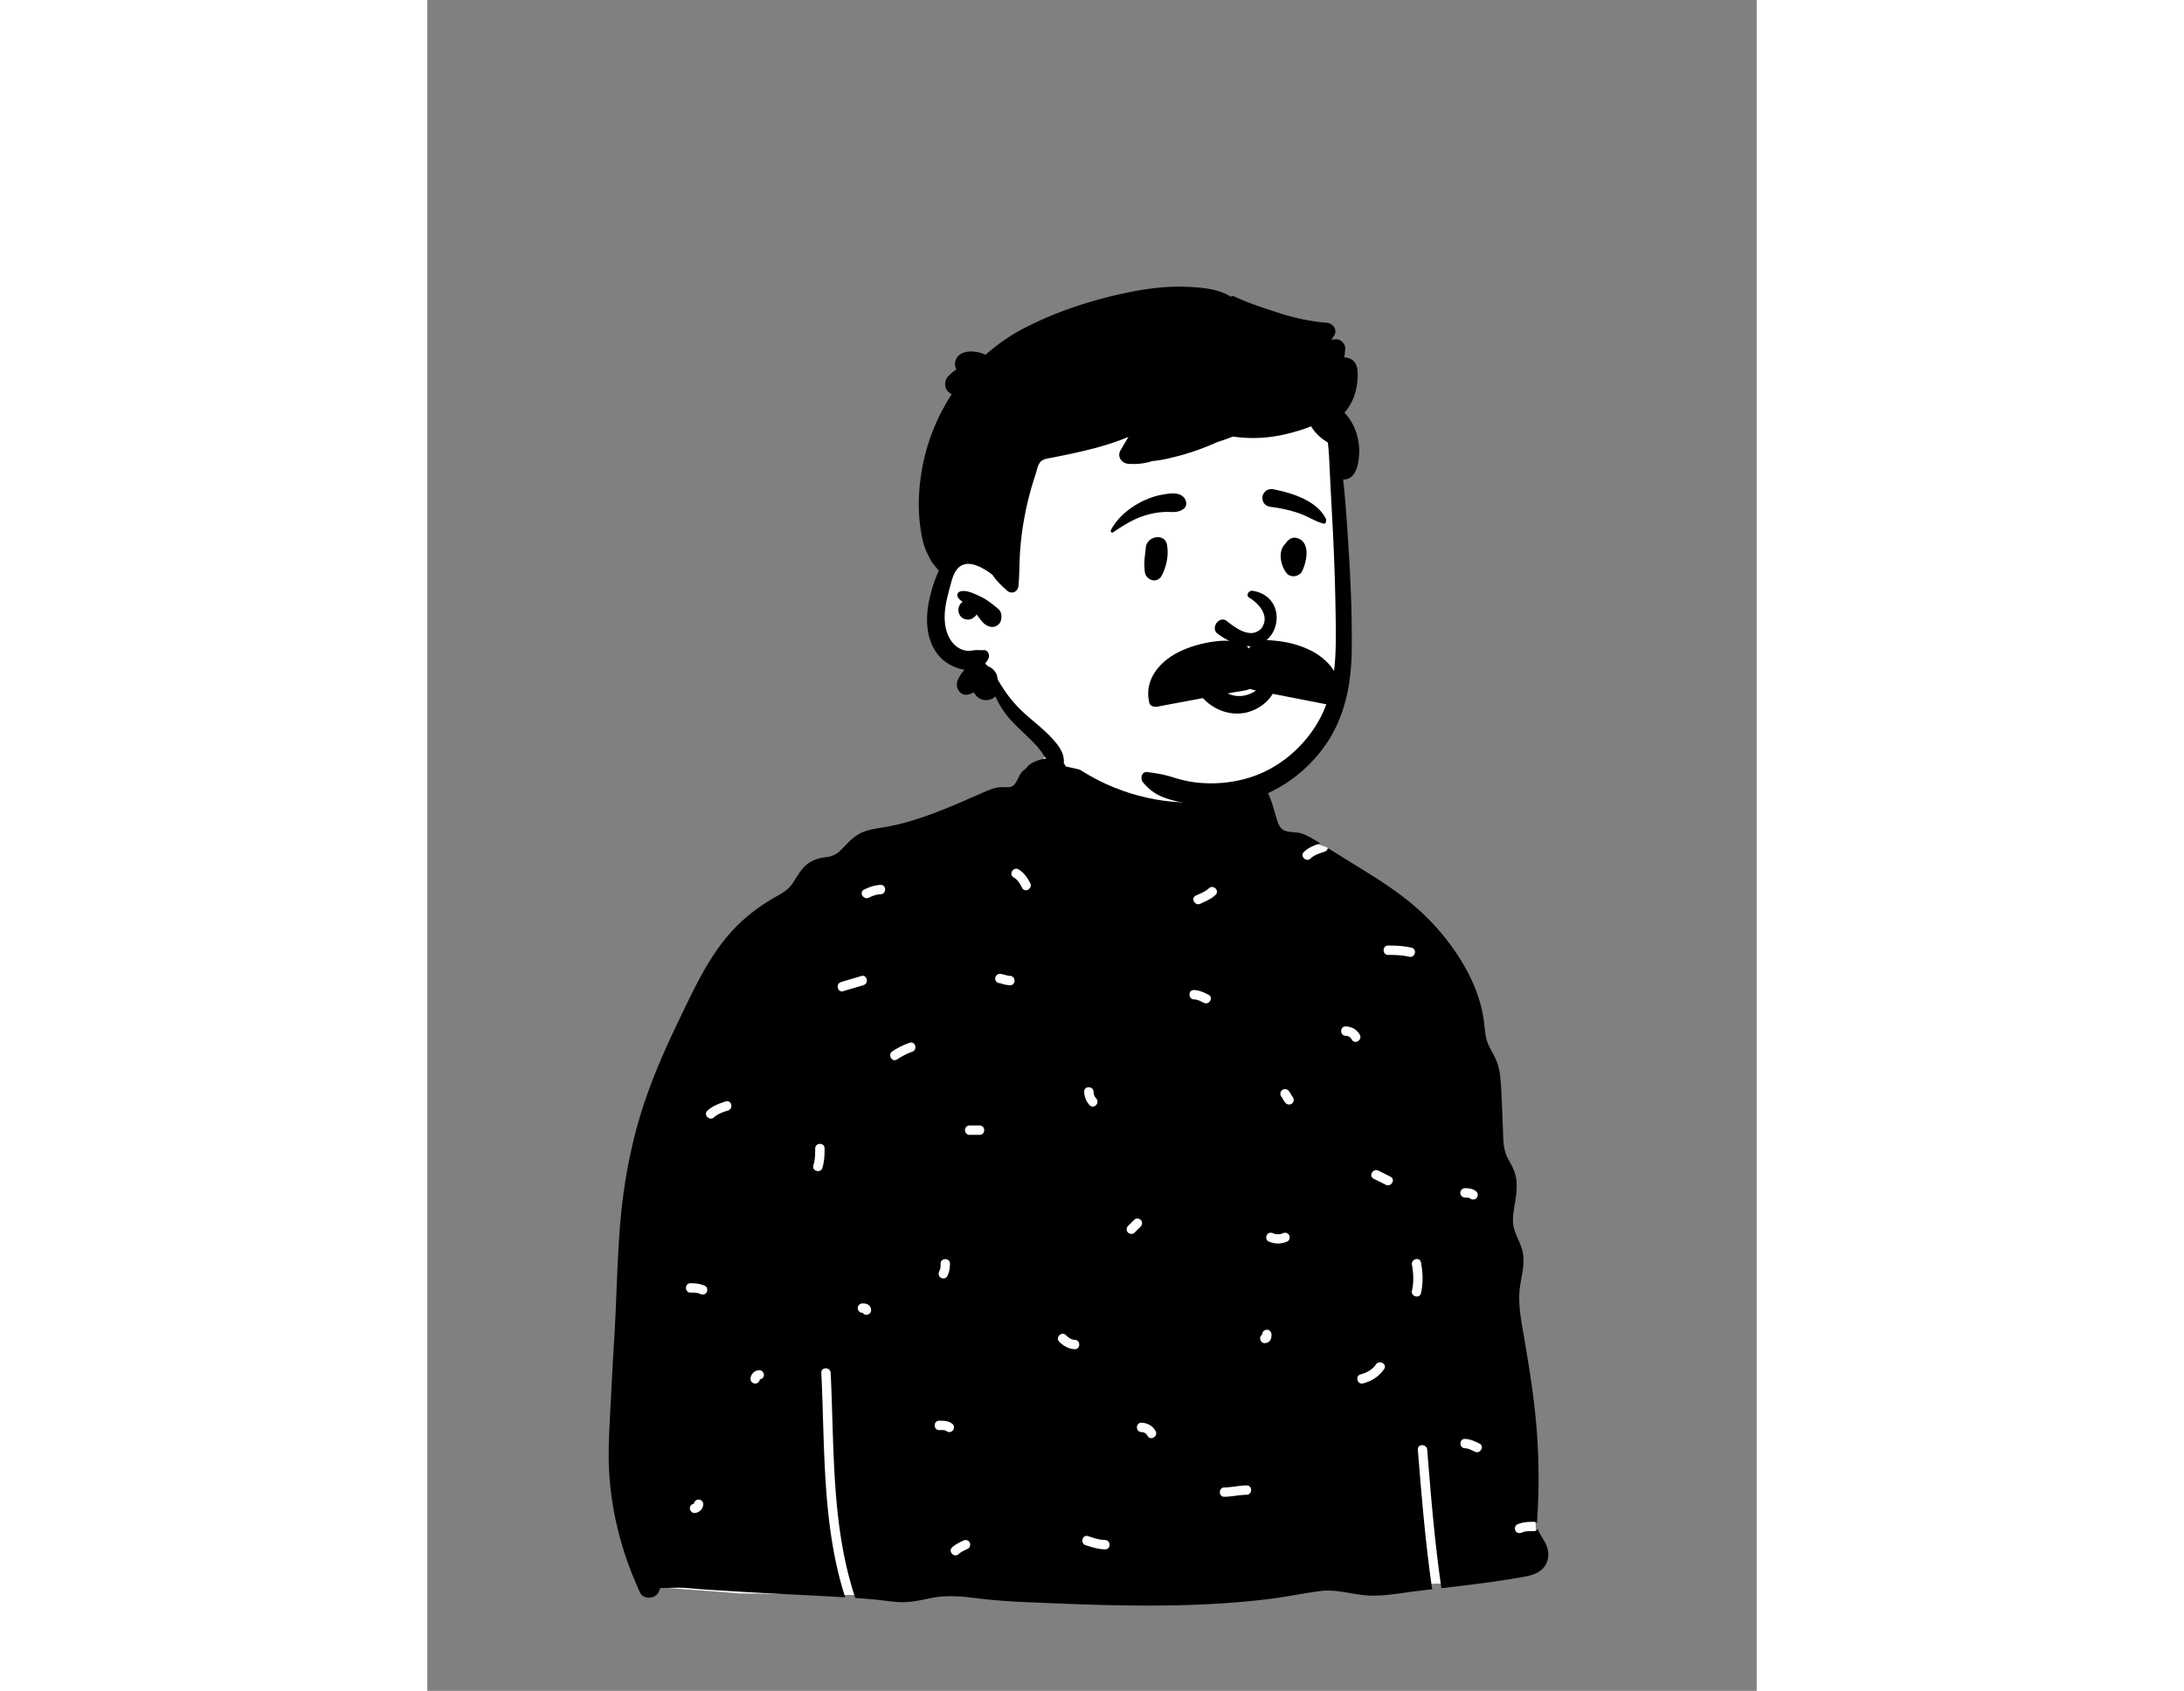 <svg width="904" height="700" viewBox="0 0 904 1150" fill="none" xmlns="http://www.w3.org/2000/svg"><rect x="0" y="0" width="904" height="1150" fill="#808080" stroke="none"/><path fill-rule="evenodd" clip-rule="evenodd" d="M210.814 1083.71c26.553.09 52.354.99 78.982 1.08 108.24.36 217.477-.16 326.11-4.55 30.704-1.24 38.368-1.21 68.939-3.13 18.051-.07 72.272-1.56 69.557-26.15-1.198-45.79-12.536-91.391-16.106-137.061-6.854-85.856-12.69-174.396-47.103-254.697-7.966-19.178-25.073-31.719-42.008-42.995-16.984-12.166-21.152-25.673-36.826-39.416-3.314-2.907-22.135-4.089-32.262-11.46-14.739-10.729-22.048-28.294-27.547-31.285-4.047-2.2-3.973-17.379-12.083-22.751-10.883-7.21-45.565-12.57-58.183-13.573-12.111-.962-33.176 1.059-44.539 5.494-18.949 7.396-26.507 21.504-34.852 39.68-110.253 34.077-211.026 91.781-242.322 208.173-26.988 97.618-27.978 202.27-17.551 302.391 2.085 7.32.624 18.79 6.95 23.65-21.986 1.26 57.862 5.79 60.844 6.6z" fill="#fff"/><path fill-rule="evenodd" clip-rule="evenodd" d="M712.282 987.325c-2.087-1.042-4.261-2.233-6.644-2.316-4.092-.142-4.097-6.51 0-6.366 3.574.125 6.712 1.614 9.857 3.185 3.67 1.832.442 7.321-3.213 5.497m-6.644-179.205c2.792.002 5.607.355 7.752 2.307 1.274 1.162 1.173 3.328 0 4.502-1.257 1.256-3.232 1.158-4.503 0 .415.377.004.004-.146-.08a.427.427 0 0 1-.066-.041l-.115-.028a14.373 14.373 0 0 0-.998-.226c-.005.016-.71-.047-.876-.053-.35-.013-.699-.015-1.048-.015-1.727-.001-3.183-1.455-3.183-3.183 0-1.719 1.463-3.184 3.183-3.183m-29.933 71.414c-.912 3.999-7.048 2.296-6.139-1.693 1.323-5.799 1.082-11.741 0-17.561-.745-4.011 5.392-5.714 6.139-1.692 1.297 6.981 1.588 13.987 0 20.946m-8.041-228.808c-4.741-1.126-9.43-1.26-14.28-1.261-4.103-.002-4.096-6.369 0-6.367 5.409.002 10.689.234 15.973 1.489 3.99.948 2.29 7.085-1.693 6.139m-15.886 155.075-8.25-4.126c-3.67-1.834-.442-7.324 3.212-5.498l8.251 4.127c3.669 1.834.441 7.324-3.213 5.497m-1.146 125.375c-3.487 5.028-8.392 8.153-14.277 9.714-3.971 1.052-5.65-5.091-1.693-6.139 4.209-1.116 7.948-3.148 10.473-6.789 2.322-3.347 7.838-.161 5.497 3.214M628.635 707.02c-.944-1.763-2.364-2.508-4.128-2.548-4.096-.094-4.097-6.46 0-6.366 4.019.09 7.704 2.108 9.624 5.702 1.933 3.615-3.565 6.828-5.496 3.212m-40.379 43.276c-1.142 1.243-3.355 1.212-4.502 0a10.659 10.659 0 0 1-1.758-2.478c-.177-.345-.343-.696-.537-1.031a6.827 6.827 0 0 0-.282-.44 4.477 4.477 0 0 1-.174-.177c-1.223-1.293-1.192-3.202 0-4.502 1.142-1.243 3.355-1.212 4.502 0 .702.742 1.294 1.57 1.758 2.478.176.345.342.696.537 1.032.087.149.183.296.282.439.034.03.102.101.174.177 1.224 1.293 1.192 3.202 0 4.502m-3.395 94.01c-4.146 1.897-8.693 1.897-12.839 0-1.57-.719-1.943-2.986-1.141-4.356.928-1.587 2.792-1.856 4.354-1.142 1.881.861 4.535.86 6.413 0 1.57-.718 3.416-.463 4.355 1.142.806 1.379.422 3.64-1.142 4.356m-11.309 66.543c-.712 1.686-2.25 2.582-4.049 2.651-1.782.067-3.108-1.513-3.183-3.184-.048-1.079.536-2.001 1.374-2.573l.002-.177c.001-1.784 1.458-3.106 3.183-3.183 1.718-.078 3.184 1.518 3.183 3.183-.001 1.124-.07 2.239-.51 3.283m-16.425 105.791c-5.08.08-10.044 1.29-15.125 1.37-4.105.07-4.093-6.3 0-6.36 5.08-.09 10.044-1.3 15.125-1.38 4.106-.06 4.093 6.3 0 6.37m-21.126-407.988c-2.974 2.833-6.647 4.229-10.269 5.999-3.67 1.793-6.894-3.699-3.214-5.498 3.069-1.499 6.466-2.607 8.982-5.003 2.968-2.827 7.475 1.67 4.501 4.502m-7.982 73.383c-2.087-1.042-4.262-2.233-6.643-2.316-4.093-.143-4.099-6.51 0-6.367 3.573.124 6.711 1.615 9.856 3.185 3.671 1.832.442 7.322-3.213 5.498m-38.27 294.522c-.942-1.765-2.363-2.509-4.126-2.549-4.097-.093-4.099-6.46 0-6.367 4.019.092 7.704 2.11 9.624 5.702 1.932 3.616-3.565 6.828-5.498 3.214m-13.253-138.25c-1.267-1.163-1.178-3.323 0-4.501l4.126-4.126c1.258-1.258 3.23-1.167 4.501 0 1.267 1.163 1.179 3.323 0 4.502l-4.125 4.125c-1.259 1.259-3.231 1.167-4.502 0M460.87 1053.77c-4.592-.11-8.897-1.43-13.221-2.87-3.875-1.28-2.204-7.43 1.692-6.13 3.759 1.25 7.534 2.54 11.529 2.63 4.098.1 4.099 6.46 0 6.37m-20.626-136.145c-4.149-.115-7.591-2.228-10.501-5.058-2.944-2.862 1.563-7.36 4.502-4.501 1.665 1.618 3.587 3.126 5.999 3.193 4.096.113 4.099 6.48 0 6.366m12.809-175.081c.05 1.695.766 3.511 1.818 4.625 2.813 2.98-1.683 7.487-4.502 4.502-2.325-2.462-3.585-5.758-3.682-9.127-.118-4.105 6.249-4.088 6.366 0m-48.559-138.662c-1.332-2.609-3.078-5.668-5.734-7.109-3.606-1.957-.389-7.452 3.214-5.497 3.609 1.959 6.192 5.82 8.017 9.393 1.862 3.645-3.634 6.863-5.497 3.213m-8.252 66.21c-1.477-.042-2.943-.295-4.368-.681-.608-.165-1.21-.355-1.82-.521-.261-.071-1.369-.209-.688-.173-1.724-.092-3.183-1.383-3.183-3.183 0-1.655 1.464-3.276 3.183-3.183 2.363.126 4.511 1.308 6.876 1.375 4.094.115 4.097 6.482 0 6.366m-20.627 101.763h-6.875c-4.103 0-4.096-6.366 0-6.366h6.875c4.103 0 4.096 6.366 0 6.366m-8.02 281.475c-2.085 1.05-4.542 2.03-6.231 3.63-2.977 2.82-7.485-1.68-4.501-4.5 2.151-2.03 4.901-3.31 7.52-4.62 1.543-.78 3.44-.43 4.355 1.14.827 1.41.395 3.58-1.143 4.35m-15.362-80.439a6.292 6.292 0 0 0-.818-.162c-1.082-.147-2.215-.096-3.302-.096-4.103-.003-4.097-6.369 0-6.367 3.229.002 6.588.047 9.127 2.308 1.288 1.147 1.163 3.338 0 4.501-1.265 1.265-3.219 1.144-4.502 0 .135.122-.328-.134-.505-.184m-4.118-108.187c.924-1.907.939-3.15.94-5.27.004-4.103 6.37-4.096 6.367 0-.002 3.077-.46 5.697-1.81 8.483-.754 1.554-2.96 1.959-4.355 1.142-1.564-.914-1.891-2.809-1.142-4.355M329.708 715.36c-3.693 1.256-6.989 3.034-10.24 5.18-3.433 2.265-6.618-3.251-3.214-5.498 3.711-2.448 7.549-4.389 11.761-5.822 3.895-1.324 5.551 4.828 1.693 6.14m-21.473-107.151c-2.743.077-5.574 1.129-8.019 2.316-3.674 1.784-6.898-3.708-3.212-5.498 3.492-1.696 7.312-3.075 11.231-3.184 4.106-.116 4.088 6.252 0 6.366m-9.625 286.038c-1.079.049-2.002-.535-2.573-1.374l-.178-.001c-1.784-.001-3.105-1.458-3.183-3.183-.077-1.719 1.519-3.185 3.183-3.184 1.124.001 2.239.069 3.283.51 1.686.712 2.582 2.25 2.651 4.049.067 1.782-1.513 3.108-3.183 3.183m-15.656-220.143c-3.909 1.278-5.569-4.872-1.692-6.139 4.551-1.487 9.201-2.639 13.751-4.126 3.91-1.277 5.57 4.873 1.692 6.14-4.549 1.486-9.2 2.638-13.751 4.125m-14.277 120.168c-1.212 3.908-7.355 2.23-6.139-1.692 1.174-3.787 1.259-7.597 1.261-11.531.003-4.103 6.369-4.096 6.366 0-.002 4.477-.152 8.914-1.488 13.223m-42.563 143.93c-.232 1.585-1.489 2.727-3.135 2.801-1.675.075-3.243-1.517-3.183-3.183.117-3.205 2.73-5.817 5.933-5.934 1.783-.065 3.109 1.511 3.183 3.184.074 1.626-1.284 2.895-2.798 3.132m-21.54-182.962c-3.364 1.123-6.959 2.192-9.596 4.682-2.98 2.812-7.487-1.683-4.501-4.502 3.477-3.283 7.95-4.832 12.405-6.32 3.901-1.302 5.558 4.849 1.692 6.14m-14.599 123.679c-.924 1.58-2.797 1.866-4.354 1.142-2.088-.971-4.394-.939-6.645-.941-4.102-.003-4.096-6.37 0-6.367 3.473.004 6.677.331 9.858 1.81 1.565.729 1.947 2.979 1.141 4.356m-8.249 150.101c-1.782.06-3.108-1.52-3.183-3.19-.073-1.62 1.284-2.89 2.8-3.13.23-1.59 1.489-2.73 3.133-2.8 1.676-.08 3.245 1.52 3.184 3.18-.117 3.21-2.728 5.82-5.934 5.94m579.981 24.07c-1.081-3.89-3.556-7.04-5.426-10.54-.627-1.18-.845-1.91-1.185-2.78-.461.93-1.357 1.62-2.705 1.62-2.584 0-5.607-.16-8.019.94-1.569.72-3.417.47-4.355-1.14-.806-1.38-.421-3.64 1.142-4.35 3.555-1.63 7.376-1.81 11.232-1.82.953 0 1.674.36 2.183.88 1.474-20.18 1.437-40.376.043-60.573-1.487-21.583-4.91-42.736-8.491-64.04-1.734-10.33-3.986-20.763-3.548-31.284.438-10.449 4.918-20.19 1.743-30.671-1.274-4.202-3.454-8.054-4.871-12.208-1.519-4.472-1.384-8.889-.692-13.521 1.425-9.43 3.787-18.749.007-27.957-1.67-4.083-4.376-7.728-5.681-11.945-1.623-5.245-1.4-11.047-1.671-16.482-.549-10.966-.692-22.005-1.6-32.947-.405-4.902-1.288-9.55-3.302-14.047-1.934-4.329-4.806-8.268-6.087-12.86-1.274-4.52-1.385-9.287-2.069-13.911a89.26 89.26 0 0 0-3.351-14.397c-5.841-18.176-16.544-34.507-29.189-48.664-13.44-15.049-29.507-26.382-46.561-36.942-8.967-5.554-17.934-11.107-26.895-16.66-.191 1.041-.856 1.999-2.131 2.425-3.366 1.124-6.958 2.192-9.596 4.682-2.98 2.813-7.488-1.683-4.502-4.501 3.115-2.941 7.029-4.489 11.013-5.849-4.084-2.574-8.21-5.239-12.818-6.726-4.035-1.305-9.987-.167-13.258-3.127-2.57-2.332-3.382-6.653-4.368-9.821-1.234-3.931-2.3-8.077-3.868-11.897-1.066-2.611-2.618-5.118-4.576-7.139-.859-3.311-2.435-6.335-5.221-8.173-7.288-4.823-16.241-.032-19.448 6.844-2.65-.008-5.443.573-8.021.732-5.3.334-10.608.486-15.915.47-10.385-.032-20.778-.709-31.075-2.085-18.415-2.467-36.28-7.441-54.384-11.317a5.98 5.98 0 0 0-.366-.716c-3.899-6.542-13.615-5.436-19.736-2.961-2.625 1.059-5.299 2.396-6.803 4.879-1.591 1.074-2.968 2.379-3.883 3.756-1.894 2.841-3.358 8.571-7.202 9.048-2.531.311-5.101-.175-7.671.191-3.215.446-6.096 1.576-9.064 2.865-22.6 9.813-45.964 20.724-70.491 24.528-5.752.891-11.609 1.814-16.607 5.037-4.058 2.619-7.194 6.216-10.544 9.63-3.262 3.326-5.952 4.799-10.607 5.396-5.65.724-10.544 2.284-14.674 6.39-3.43 3.414-5.666 7.775-8.356 11.738-2.738 4.043-6.756 6.319-10.926 8.667-9.86 5.555-19.043 12.264-27.04 20.309-16.847 16.967-27.049 38.773-37.33 60.022-11.117 22.983-21.51 46.245-28.72 70.788-7.066 24.098-11.268 48.888-13.21 73.909-2.045 26.254-2.331 52.612-4.034 78.882-.852 13.123-1.496 26.262-2.149 39.393-.636 12.972-1.567 25.968-1.417 38.956.287 25.104 5.308 50.294 14.086 73.804 2.188 5.85 4.615 11.62 7.201 17.3 2.269 4.99 10.027 4.43 12.463 0 .557-1.02.994-2.07 1.36-3.13 6.366.05 12.796-.44 19.123.15 11.172 1.04 22.368 1.62 33.573 2.31 22.171 1.38 44.381 2.3 66.559 3.56 2.152.12 4.304.25 6.455.37-15.805-48.92-13.755-101.807-16.256-152.686-.202-4.101 6.166-4.077 6.366 0 2.511 51.097.373 104.126 16.736 153.126 6.349.43 12.689.95 19.008 1.72 5.108.61 10.241 1.34 15.398 1.08 5.849-.27 11.562-1.61 17.268-2.77 10.369-2.11 20.356-1.16 30.765.14 11.133 1.39 22.305 2.16 33.51 2.65 44.866 1.97 90.034 3.76 134.884.76 10.854-.73 21.684-1.75 32.467-3.13 11.109-1.43 22.099-3.82 33.199-5.18 10.942-1.34 21.001 2.33 31.816 3.01 11.029.69 22.353-1.61 33.279-2.93 3.565-.44 7.133-.86 10.702-1.27-4.595-31.5-7.207-63.23-9.745-94.948-.327-4.092 6.041-4.057 6.366 0 2.517 31.468 5.072 62.968 9.659 94.218 18.92-2.21 37.858-4.43 56.58-7.86 5.331-.97 10.631-2.56 13.822-7.32 2.363-3.52 2.841-7.84 1.702-11.9" fill="#000"/><path fill-rule="evenodd" clip-rule="evenodd" d="M618.738 385.182c-1.713-15.053.504-46.517.652-48.429.939-12.084-4.722-59.804-15.426-55.407-17.954-14.215-41.868-17.353-64.229-18.853-46.447-3.115-95.859 4.036-131.725 35.296-17.737 16.234-35.004 39.845-33.616 64.43-16.115 23.303-38.834 55.269-18.755 82.513 6.825 8.704 17.672 11.945 26.246 18.537 17.246 13.911 28.066 33.875 45.475 47.703 46.123 41.449 124.441 50.108 169.757 2.963 35.042-34.144 29.376-85.225 23.212-128.753-4.144-29.265 1.751 29.367-1.591 0z" fill="#fff"/><path fill-rule="evenodd" clip-rule="evenodd" d="M477.688 198.658c12.422-2.507 25.177-4.067 37.863-3.597l.978.038c9.544.381 21.632 1.225 29.958 6.776.479-.481 1.25-.728 1.948-.394 9.895 4.723 20.778 8.138 31.196 11.531 10.371 3.377 21.13 5.606 31.999 6.504 4.09.339 7.589 4.755 5 8.716-.616.943-1.216 1.897-1.814 2.853 1-.105 1.999-.212 2.999-.313 3.289-.331 6.575 3.179 6.38 6.382a59.02 59.02 0 0 1-.661 5.971c1.253-.027 2.498.161 3.701.67 6.093 2.573 5.669 9.83 5.213 15.351-.632 7.662-3.498 15.778-8.818 21.513 3.972 4.126 6.784 9.054 8.462 14.907 1.217 4.273 1.894 8.825 1.56 13.274l-.107 1.332c-.413 4.827-1.235 10.172-4.708 13.645-1.782 1.791-3.979 2.444-6.072 2.237 1.266 11.125 2.077 22.315 2.841 33.464l.359 5.329c1.704 25.769 2.984 51.705 2.649 77.516-.311 24.122-5.077 47.535-19.87 67.12-13.473 17.835-32.818 30.982-54.702 35.98-11.793 2.697-23.833 2.888-35.77 1.169-5.786-.835-11.61-2.116-17.102-4.138-6.079-2.244-10.447-5.547-14.538-10.497-1.934-2.347-1.003-7.345 2.849-6.876 5.826.707 11.145 1.558 16.73 3.282l.8.252c5.564 1.782 11.325 3.111 17.141 3.676 11.914 1.154 24.009-.007 35.421-3.621 18.581-5.889 34.584-19.012 44.842-35.501 12.175-19.546 13.552-41.733 13.376-64.207-.188-24.662-.99-49.337-2.3-73.973l-.223-4.106c-.692-12.677-1.36-25.363-1.948-38.048-.183-3.979-.462-7.99-.964-11.962-4.591-2.689-8.705-6.398-11.387-10.974-5.387 2.228-11.053 3.836-16.266 5.117-12.075 2.97-24.612 3.691-36.903 1.831a108.874 108.874 0 0 1-10.129 3.61c-.928.412-1.856.816-2.783 1.212-8.277 3.542-16.672 6.542-25.409 8.738l-2.146.536c-4.598 1.133-9.592 2.249-14.486 2.6a21.19 21.19 0 0 1-2.619.804 42.797 42.797 0 0 1-13.646 1.042c-4.45-.374-7.664-4.87-5.213-9.08a1038.4 1038.4 0 0 1 5.42-9.192c-6.343 2.642-12.892 4.839-19.497 6.701-6.669 1.878-13.433 3.462-20.205 4.918-3.621.772-7.257 1.457-10.87 2.229-2.586.549-6.557.835-8.667 2.538-2.331 1.87-2.991 6.232-3.875 8.921a231.197 231.197 0 0 0-3.247 10.553 218.124 218.124 0 0 0-4.861 21.527 205.29 205.29 0 0 0-2.571 21.965c-.469 7.353-.263 14.755-1.018 22.076-.407 3.884-4.576 5.881-7.656 3.167-.361-.318-.725-.64-1.086-.965l-.537-.491c-2.635-2.387-5.189-4.918-7.297-7.767a24.894 24.894 0 0 1-1.09-1.632.259.259 0 0 1-.16-.055l-.584-.44c-6.436-4.791-17.188-11.037-23.464-3.078-2 2.536-3.023 5.764-3.873 8.879l-1.491 5.574c-.965 3.639-1.872 7.298-2.403 11.022-1.202 8.34-.597 17.953 5.141 24.638 2.292 2.674 5.451 4.584 8.976 5.086 1.966.27 3.908-.064 5.857-.311 1.982-.246 3.891.151 5.873-.04 3.151-.31 4.528 3.462 3.35 5.834-.636 1.273-1.385 2.371-2.236 3.303a25.762 25.762 0 0 1 1.966 1.894c1.862.596 3.532 1.878 4.782 3.573 1.011 1.369 1.535 2.857 1.624 4.425.11.39.206.788.294 1.193l1.707 2.771c.376.608.75 1.208 1.125 1.797 4.345 6.845 9.168 12.638 15.161 18.097 5.769 5.253 12.031 9.956 17.451 15.591l.638.669c5.053 5.324 10.38 11.77 8.402 19.513-.509 1.989-3.287 3.422-5.101 2.077-5.833-4.329-8.77-11.189-13.719-16.442-5.094-5.411-10.736-10.274-15.844-15.67-4.831-5.093-8.643-10.863-11.515-17.213-1.147 1.265-2.817 2.164-5.133 2.514-3.978.597-7.688-1.734-9.422-5.18a30.379 30.379 0 0 1-3.398 1.289c-6.032 1.846-9.827-4.863-7.551-9.821 1.216-2.658 2.736-4.966 4.623-6.907-5.897-.812-11.898-3.86-15.773-7.664-9.724-9.558-11.06-23.923-8.872-36.696 1.162-6.772 3.166-13.624 5.769-19.983.453-1.106.939-2.22 1.472-3.318a1.034 1.034 0 0 1-.788-.382c-1.759-2.404-3.899-4.369-5.204-7.059-1.202-2.467-2.538-4.966-3.486-7.537-1.949-5.26-2.904-11.197-3.54-16.76-1.313-11.388-.805-22.705.939-34.021 2.967-19.275 10.135-37.721 20.696-53.906a9.188 9.188 0 0 1-1.639-1.099l-.254-.221-.412-.372c-3.014-2.728-2.754-7.839 0-10.602l.869-.871c1.102-1.094 2.051-1.961 3.83-3.152.262-.176.531-.342.802-.496-.931-1.721-1.254-3.732-.606-5.952 2.26-7.732 13.385-7.459 20.437-4.087 7.801-6.962 16.451-13.007 25.827-17.901 22.33-11.651 47.579-19.776 72.233-24.742zM362.261 402.31c4.17-1.361 9.708 1.496 13.456 3.215 4.751 2.18 8.794 5.403 12.709 8.809 1.95 1.704 2.299 4.489 1.814 6.868-.048.239-.095.486-.152.733-.517 2.538-3.35 4.536-5.857 4.464-5.244-.143-7.742-4.671-10.711-8.507-.349.621-.787 1.194-1.329 1.623l-.366.287c-1.231.938-2.59 1.688-4.217 1.615a7.836 7.836 0 0 1-3.279-.883c-2.546-1.345-3.668-4.64-2.976-7.322a6.816 6.816 0 0 1 2.706-3.923l-.481-.329c-1.028-.715-1.966-1.47-2.697-2.583l-.165-.263h.064c-.796-1.369-.278-3.231 1.481-3.804z" fill="#000"/><path fill-rule="evenodd" clip-rule="evenodd" d="M539.206 483.007c-5.349-2.182-10.122-5.822-13.612-10.473-1.213-1.617-1.528-3.324-1.273-4.885.286-1.756 1.325-3.347 2.741-4.415 1.421-1.07 3.198-1.598 4.917-1.329 1.493.234 2.979 1.051 4.156 2.747l.245.339c2.075 2.807 4.778 5.11 7.859 6.594 2.969 1.431 6.289 2.099 9.725 1.71 6.544-.739 11.055-4.278 15.849-9.085.595-.607 1.189-1.233 1.787-1.868a2.81 2.81 0 0 1 1.482-1.142 3.192 3.192 0 0 1 2.045.03 3.247 3.247 0 0 1 1.609 1.22c.367.539.576 1.206.508 1.973-.439 4.981-3.043 9.427-6.742 12.917-4.108 3.877-9.554 6.559-14.681 7.5-5.648 1.036-11.403.294-16.615-1.833zm19.28-76.844c6.009 3.653 15.165 12.171 8.701 21.227-7.609 7.984-18.565-1.171-23.964-5.311-5.006-3.209-10.631 5.044-5.986 8.791 39.012 28.885 54.844-23.752 24.288-29.002-3.364-.578-4.613 3.165-3.039 4.295zm-69.91-33.6c.664-8.242 13.216-10.114 14.464-1.958 1.118 7.306-.198 14.017-3.488 20.594-3.144 6.284-11.047 3.352-11.644-2.37-.802-7.67.255-11.139.668-16.266zm95.544-3.649c1.75-2.292 4.277-3.857 7.304-2.973 9.457 2.764 6.67 16.192 3.348 22.728-1.805 3.55-7.638 4.45-10.275 1.325-4.297-5.097-6.355-15.275-.892-20.295.148-.259.313-.521.515-.785zm-84.701-32.415 1.493-.261c4.622-.8 10.369-1.568 13.638 2.148 1.734 1.97 2.331 5.633 0 7.519-4.1 3.319-8.632 2.033-13.545 2.313a53.934 53.934 0 0 0-11.841 2.018c-8.556 2.445-15.528 6.91-22.835 11.812-.959.643-1.938-.583-1.481-1.48 4.219-8.263 12.394-15.051 20.582-19.188 4.371-2.209 9.153-4.04 13.989-4.881zm76.08-3.701 1.143.234c12.444 2.601 28.611 7.797 34.504 20.021.224 1.728-.013 2.098-.206 2.34l-.064.081c-.159.207-.286.492-1.035.727-.208-.05-.418-.102-.63-.158-2.701-.708-4.838-1.683-6.907-2.695l-2.244-1.105c-2.602-1.276-5.228-2.506-8.01-3.414a94.37 94.37 0 0 0-18.249-4.03c-1.344-.158-2.639-.612-3.66-1.389a5.496 5.496 0 0 1-2.048-3.119c-.437-1.758-.312-3.089.632-4.675a5.921 5.921 0 0 1 2.889-2.49c1.188-.484 2.54-.598 3.885-.328z" fill="#000"/><path fill-rule="evenodd" clip-rule="evenodd" d="M599.64 441.874c-7.203-3.368-14.944-5.372-22.897-6.083-3.439-.308-10.195-1.28-13.854.964-1.711 1.05-3.156 2.518-4.303 4.31-.447-.619-1.036-1.145-1.409-1.814-2.003-3.599-14.296-3.673-18.007-3.368-8.802.724-17.368 2.791-25.436 6.266-14.484 6.239-26.651 19.202-22.825 35.66.541 2.331 3.152 3.237 5.303 2.835 14.498-2.718 28.997-5.437 43.496-8.154l10.096-1.893c3.044-.571 6.775-.751 9.664-2.064 1.161.496 2.455.811 3.837 1.085 17.444 3.465 34.91 6.827 52.366 10.24 2.093.41 4.838-.652 5.214-2.971 2.505-15.474-7.349-28.516-21.245-35.013" fill="#000"/></svg>